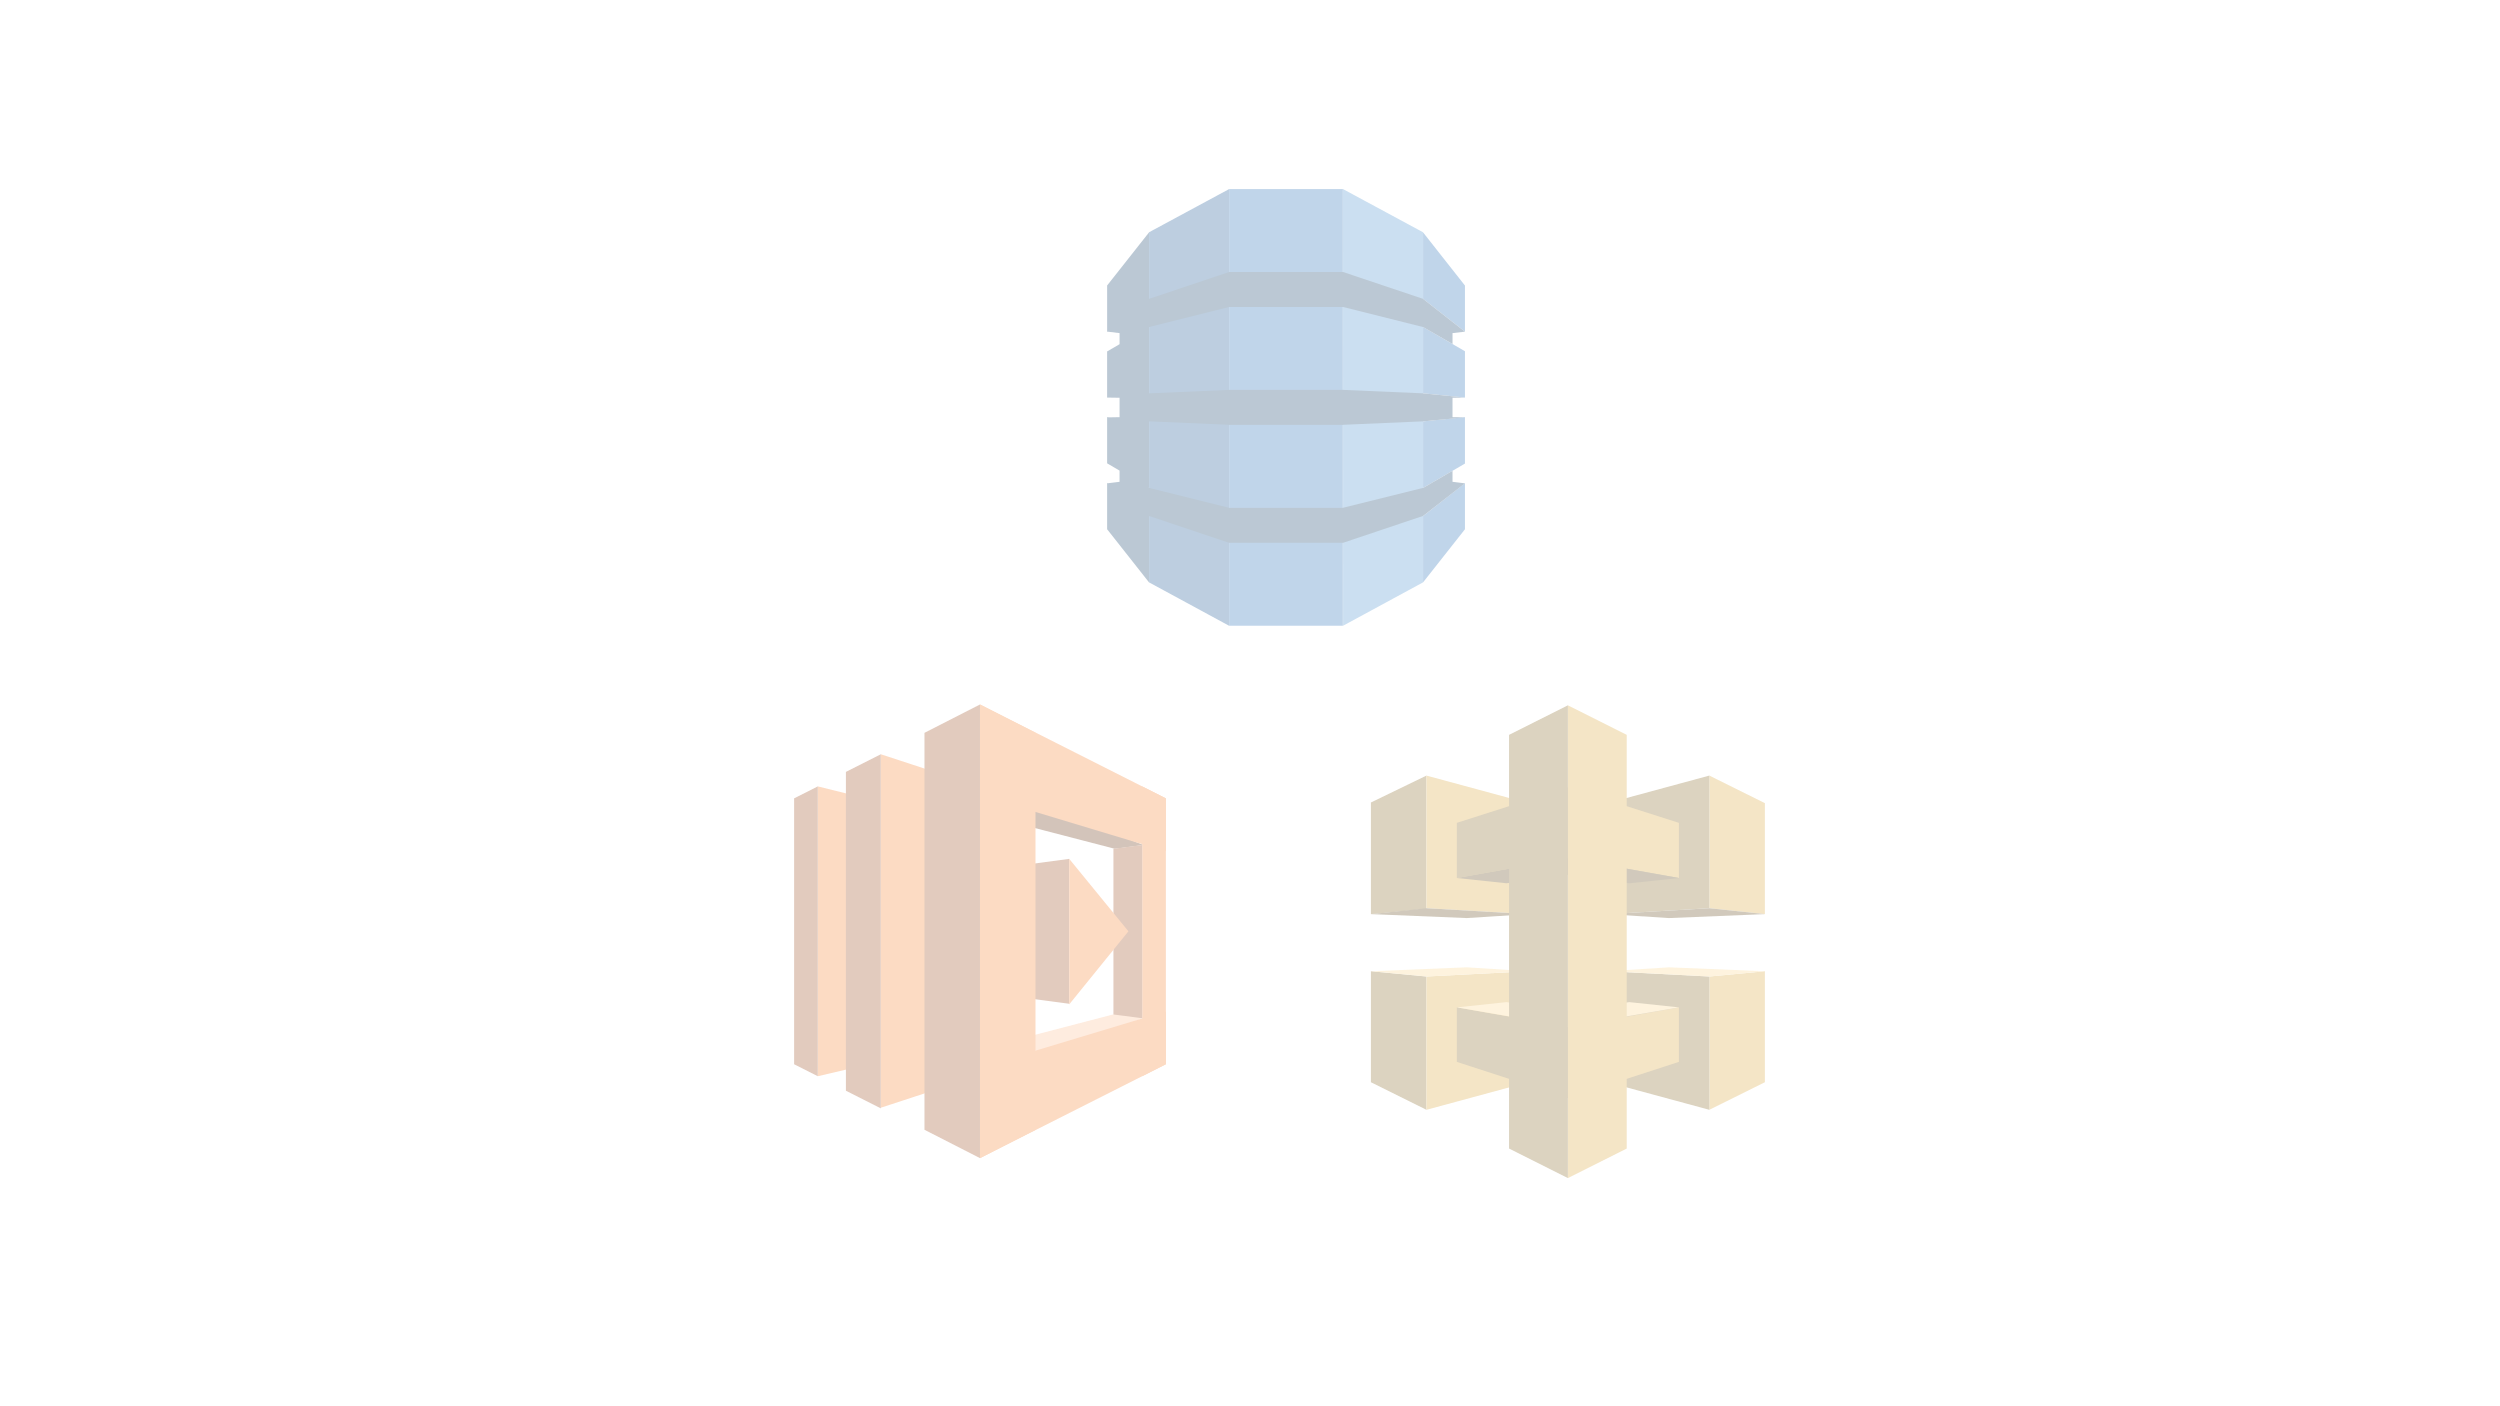 <?xml version="1.0" encoding="UTF-8" standalone="no"?>
<!-- Generator: Adobe Illustrator 13.0.0, SVG Export Plug-In . SVG Version: 6.00 Build 14948)  -->

<svg
   xmlns:dc="http://purl.org/dc/elements/1.1/"
   xmlns:cc="http://creativecommons.org/ns#"
   xmlns:rdf="http://www.w3.org/1999/02/22-rdf-syntax-ns#"
   xmlns:svg="http://www.w3.org/2000/svg"
   xmlns="http://www.w3.org/2000/svg"
   xmlns:sodipodi="http://sodipodi.sourceforge.net/DTD/sodipodi-0.dtd"
   xmlns:inkscape="http://www.inkscape.org/namespaces/inkscape"
   version="1.1"
   id="Layer_1"
   x="0px"
   y="0px"
   width="1280"
   height="720"
   viewBox="-68.5 -68.5 1280 720"
   enable-background="new -68.5 -68.5 397.5 673.5"
   xml:space="preserve"
   inkscape:version="0.91 r13725"
   sodipodi:docname="aws-architecture-serverless-2-30pc.svg"><defs
     id="defs465" /><sodipodi:namedview
     pagecolor="#000000"
     bordercolor="#666666"
     borderopacity="1"
     objecttolerance="10"
     gridtolerance="10"
     guidetolerance="10"
     inkscape:pageopacity="0"
     inkscape:pageshadow="2"
     inkscape:window-width="1373"
     inkscape:window-height="892"
     id="namedview463"
     showgrid="false"
     inkscape:zoom="0.73828125"
     inkscape:cx="640"
     inkscape:cy="360"
     inkscape:window-x="208"
     inkscape:window-y="130"
     inkscape:window-maximized="0"
     inkscape:current-layer="Layer_1"
     showguides="true"
     inkscape:guide-bbox="true" /><g
     id="g4882"
     transform="matrix(1.293,0,0,1.293,-249.473,-54.273)"
     style="opacity:0.3"><path
       style="opacity:1;fill:#2d72b8"
       inkscape:connector-curvature="0"
       pointer-events="none"
       d="m 703.556,107.428 16.499,12.896 0,-18.252 -16.595,-21.062 0,26.321 0.096,0.024 0,0.072 z"
       id="path43" /><path
       style="opacity:1;fill:#5294cf"
       inkscape:connector-curvature="0"
       pointer-events="none"
       d="m 671.784,236.776 31.674,-17.171 0,-138.641 -31.696,-17.099 0.022,172.911 z"
       id="path45" /><path
       style="opacity:1;fill:#205b98"
       inkscape:connector-curvature="0"
       pointer-events="none"
       d="m 626.635,236.776 -31.674,-17.171 0,-138.641 31.696,-17.099 -0.022,172.911 z"
       id="path47" /><rect
       style="opacity:1;fill:#2d72b8"
       x="626.656"
       y="63.864"
       pointer-events="none"
       width="45.055"
       height="172.911"
       id="rect49" /><path
       style="opacity:1;fill:#2d72b8"
       inkscape:connector-curvature="0"
       pointer-events="none"
       d="m 703.46,193.308 0,26.297 16.595,-21.038 0,-18.252 -16.499,12.944 -0.096,0.048 z"
       id="path51" /><path
       style="opacity:1;fill:#2d72b8"
       inkscape:connector-curvature="0"
       pointer-events="none"
       d="m 703.46,182.189 0.096,-0.024 16.499,-9.606 0,-18.372 -16.595,1.657 0,26.345 z"
       id="path53" /><path
       style="opacity:1;fill:#2d72b8"
       inkscape:connector-curvature="0"
       pointer-events="none"
       d="m 703.556,118.524 -0.096,-0.024 0,26.249 16.595,1.681 0,-18.348 -16.499,-9.558 z"
       id="path55" /><path
       style="opacity:1;fill:#1a476f"
       inkscape:connector-curvature="0"
       pointer-events="none"
       d="m 720.055,146.43 -16.595,-1.681 -31.698,-1.369 -22.553,0 -22.553,0 -31.698,1.369 0,-26.177 -0.024,0 0.024,-0.072 31.698,-7.949 22.553,0 22.553,0 31.698,7.949 11.672,6.724 0,-4.323 4.923,-0.576 -16.595,-12.992 -31.698,-10.639 -22.553,0 -22.553,0 -31.698,10.639 0,-26.321 -16.595,21.038 0,18.396 0.146,-0.12 4.777,0.576 0,4.395 -4.923,2.858 0,18.3 0.146,-0.024 4.777,0.072 0,7.685 -4.131,0.072 -0.793,-0.096 0,18.3 4.923,2.882 0,4.443 -4.731,0.576 -0.192,-0.168 0,18.372 16.595,21.038 0,-26.297 31.698,10.639 22.553,0 22.553,0 31.794,-10.687 16.499,-12.872 -4.923,-0.6 0,-4.371 -11.575,6.748 -31.794,7.901 0,0.024 -22.553,0 -22.553,0 0,-0.024 -31.794,-7.901 -0.072,-0.12 0.168,0.096 0,-26.297 31.698,1.369 0,0.024 22.553,0 22.553,0 0,-0.024 31.698,-1.369 16.595,-1.585 -4.923,-0.072 0,-7.685 4.923,-0.072 z"
       id="path57" /></g><g
     transform="matrix(3.226,0,0,3.226,-348.857,3.018)"
     id="g3593"
     style="opacity:0.3"><path
       pointer-events="none"
       d="m 223.93,104.439 -7.23,-1.8 0,46 7.23,-1.7 0,-42.5 z"
       id="path163-4"
       inkscape:connector-curvature="0"
       style="fill:#f58536" /><path
       pointer-events="none"
       d="m 237.989,149.939 -11.29,3.7 0,-56.1 11.29,3.7 0,48.7 z"
       id="path165-9"
       inkscape:connector-curvature="0"
       style="fill:#f58536" /><path
       pointer-events="none"
       d="m 246.1,107.939 5.15,-2.7 17.129,6.7 -4.56,0.6 -17.719,-4.6 z"
       id="path167-0"
       inkscape:connector-curvature="0"
       style="fill:#6b3a19" /><path
       pointer-events="none"
       d="m 246.299,143.339 5.051,2.7 17.13,-6.7 -4.56,-0.601 -17.621,4.601 z"
       id="path169-5"
       inkscape:connector-curvature="0"
       style="fill:#fbbf93" /><path
       pointer-events="none"
       d="m 247.59,135.939 9.01,1.2 0,-23 -9.01,1.2 0,20.6 z"
       id="path171-1"
       inkscape:connector-curvature="0"
       style="fill:#9d5025" /><path
       pointer-events="none"
       d="m 251.25,157.139 -8.811,4.5 0,-72 8.811,4.5 0,63 z"
       id="path173-0"
       inkscape:connector-curvature="0"
       style="fill:#f58536" /><path
       pointer-events="none"
       d="m 271.939,138.339 -29.5,8.899 0,14.4 29.5,-14.9 0,-8.399 z"
       id="path175-2"
       inkscape:connector-curvature="0"
       style="fill:#f58536" /><path
       pointer-events="none"
       d="m 268.18,102.639 3.76,1.9 0,42.2 -3.76,1.9 0,-46 z"
       id="path177"
       inkscape:connector-curvature="0"
       style="fill:#f58536" /><path
       pointer-events="none"
       d="m 242.439,104.039 29.5,8.9 0,-8.4 -29.5,-14.9 0,14.4 z"
       id="path179-8"
       inkscape:connector-curvature="0"
       style="fill:#f58536" /><path
       pointer-events="none"
       d="m 233.629,157.139 8.811,4.5 0,-72 -8.811,4.5 0,63 z"
       id="path181-9"
       inkscape:connector-curvature="0"
       style="fill:#9d5025" /><path
       pointer-events="none"
       d="m 221.159,100.339 5.54,-2.8 0,56.2 -5.54,-2.8 0,-50.6 z"
       id="path183-5"
       inkscape:connector-curvature="0"
       style="fill:#9d5025" /><path
       pointer-events="none"
       d="m 212.939,146.739 3.76,1.9 0,-46 -3.76,1.9 0,42.2 z"
       id="path185-8"
       inkscape:connector-curvature="0"
       style="fill:#9d5025" /><path
       pointer-events="none"
       d="m 263.619,112.539 4.561,-0.6 0,27.5 -4.561,-0.6 0,-26.3 z"
       id="path187-5"
       inkscape:connector-curvature="0"
       style="fill:#9d5025" /><path
       pointer-events="none"
       d="m 256.6,114.139 0,23.1 9.4,-11.6 -9.4,-11.5 z"
       id="path189-6"
       inkscape:connector-curvature="0"
       style="fill:#f58536" /></g><g
     transform="matrix(3.362,0,0,3.362,268.624,-455.844)"
     id="g157"
     style="opacity:0.3"><path
       style="fill:#d9a740"
       inkscape:connector-curvature="0"
       pointer-events="none"
       d="m 160.04,253.525 8.46,0.899 0,-16.9 -8.46,-4.2 0,20.201 z"
       id="path159" /><path
       style="fill:#886a2a"
       inkscape:connector-curvature="0"
       pointer-events="none"
       d="m 144.54,237.525 15.5,-4.2 0,20.2 -15.5,0.899 0,-16.899 z"
       id="path161" /><path
       style="fill:#634b1e"
       inkscape:connector-curvature="0"
       pointer-events="none"
       d="m 168.5,254.425 -14.6,0.601 -9.36,-0.601 15.5,-0.899 8.46,0.899 z"
       id="path163" /><path
       style="fill:#d9a740"
       inkscape:connector-curvature="0"
       pointer-events="none"
       d="m 138.5,235.125 16.91,5.4 0,8.4 -16.91,-3 0,-10.8 z"
       id="path165" /><path
       style="fill:#634b1e"
       inkscape:connector-curvature="0"
       pointer-events="none"
       d="m 130.85,247.325 7.75,-1.4 16.811,3 -7.551,0.8 -17.01,-2.4 z"
       id="path167" /><path
       style="fill:#886a2a"
       inkscape:connector-curvature="0"
       pointer-events="none"
       d="m 116.96,253.625 -8.46,0.8 0,-17 8.46,-4.1 0,20.3 z"
       id="path169" /><path
       style="fill:#d9a740"
       inkscape:connector-curvature="0"
       pointer-events="none"
       d="m 132.46,237.525 -15.5,-4.2 0,20.2 15.5,0.899 0,-16.899 z"
       id="path171" /><path
       style="fill:#634b1e"
       inkscape:connector-curvature="0"
       pointer-events="none"
       d="m 108.5,254.425 14.6,0.601 9.36,-0.601 -15.5,-0.899 -8.46,0.899 z"
       id="path173" /><path
       style="fill:#886a2a"
       inkscape:connector-curvature="0"
       pointer-events="none"
       d="m 138.5,235.125 -16.91,5.4 0,8.4 16.91,-3 0,-10.8 z"
       id="path175" /><path
       style="fill:#634b1e"
       inkscape:connector-curvature="0"
       pointer-events="none"
       d="m 146.15,247.325 -7.75,-1.4 -16.811,3 7.551,0.8 17.01,-2.4 z"
       id="path177-0" /><path
       style="fill:#d9a740"
       inkscape:connector-curvature="0"
       pointer-events="none"
       d="m 160.04,263.925 8.46,-0.8 0,16.9 -8.46,4.199 0,-20.299 z"
       id="path179" /><path
       style="fill:#886a2a"
       inkscape:connector-curvature="0"
       pointer-events="none"
       d="m 144.54,280.025 15.5,4.199 0,-20.3 -15.5,-0.8 0,16.901 z"
       id="path181" /><path
       style="fill:#fad791"
       inkscape:connector-curvature="0"
       pointer-events="none"
       d="m 168.5,263.125 -14.6,-0.6 -9.36,0.6 15.5,0.8 8.46,-0.8 z"
       id="path183" /><path
       style="fill:#d9a740"
       inkscape:connector-curvature="0"
       pointer-events="none"
       d="m 138.5,282.425 16.91,-5.5 0,-8.3 -16.91,3 0,10.8 z"
       id="path185" /><path
       style="fill:#fad791"
       inkscape:connector-curvature="0"
       pointer-events="none"
       d="m 130.85,270.225 7.75,1.301 16.811,-2.9 -7.551,-0.8 -17.01,2.399 z"
       id="path187" /><path
       style="fill:#886a2a"
       inkscape:connector-curvature="0"
       pointer-events="none"
       d="m 116.96,263.925 -8.46,-0.8 0,16.9 8.46,4.199 0,-20.299 z"
       id="path189" /><path
       style="fill:#d9a740"
       inkscape:connector-curvature="0"
       pointer-events="none"
       d="m 132.46,280.025 -15.5,4.199 0,-20.3 15.5,-0.8 0,16.901 z"
       id="path191" /><path
       style="fill:#fad791"
       inkscape:connector-curvature="0"
       pointer-events="none"
       d="m 108.5,263.125 14.6,-0.6 9.36,0.6 -15.5,0.8 -8.46,-0.8 z"
       id="path193" /><path
       style="fill:#886a2a"
       inkscape:connector-curvature="0"
       pointer-events="none"
       d="m 138.5,282.425 -16.91,-5.5 0,-8.3 16.91,3 0,10.8 z"
       id="path195" /><path
       style="fill:#fad791"
       inkscape:connector-curvature="0"
       pointer-events="none"
       d="m 146.15,270.225 -7.75,1.301 -16.811,-2.9 7.551,-0.8 17.01,2.399 z"
       id="path197" /><path
       style="fill:#d9a740"
       inkscape:connector-curvature="0"
       pointer-events="none"
       d="m 147.46,290.125 -8.96,4.5 0,-72 8.96,4.5 0,63 z"
       id="path199" /><path
       style="fill:#886a2a"
       inkscape:connector-curvature="0"
       pointer-events="none"
       d="m 129.54,290.125 8.96,4.5 0,-72 -8.96,4.5 0,63 z"
       id="path201" /></g></svg>